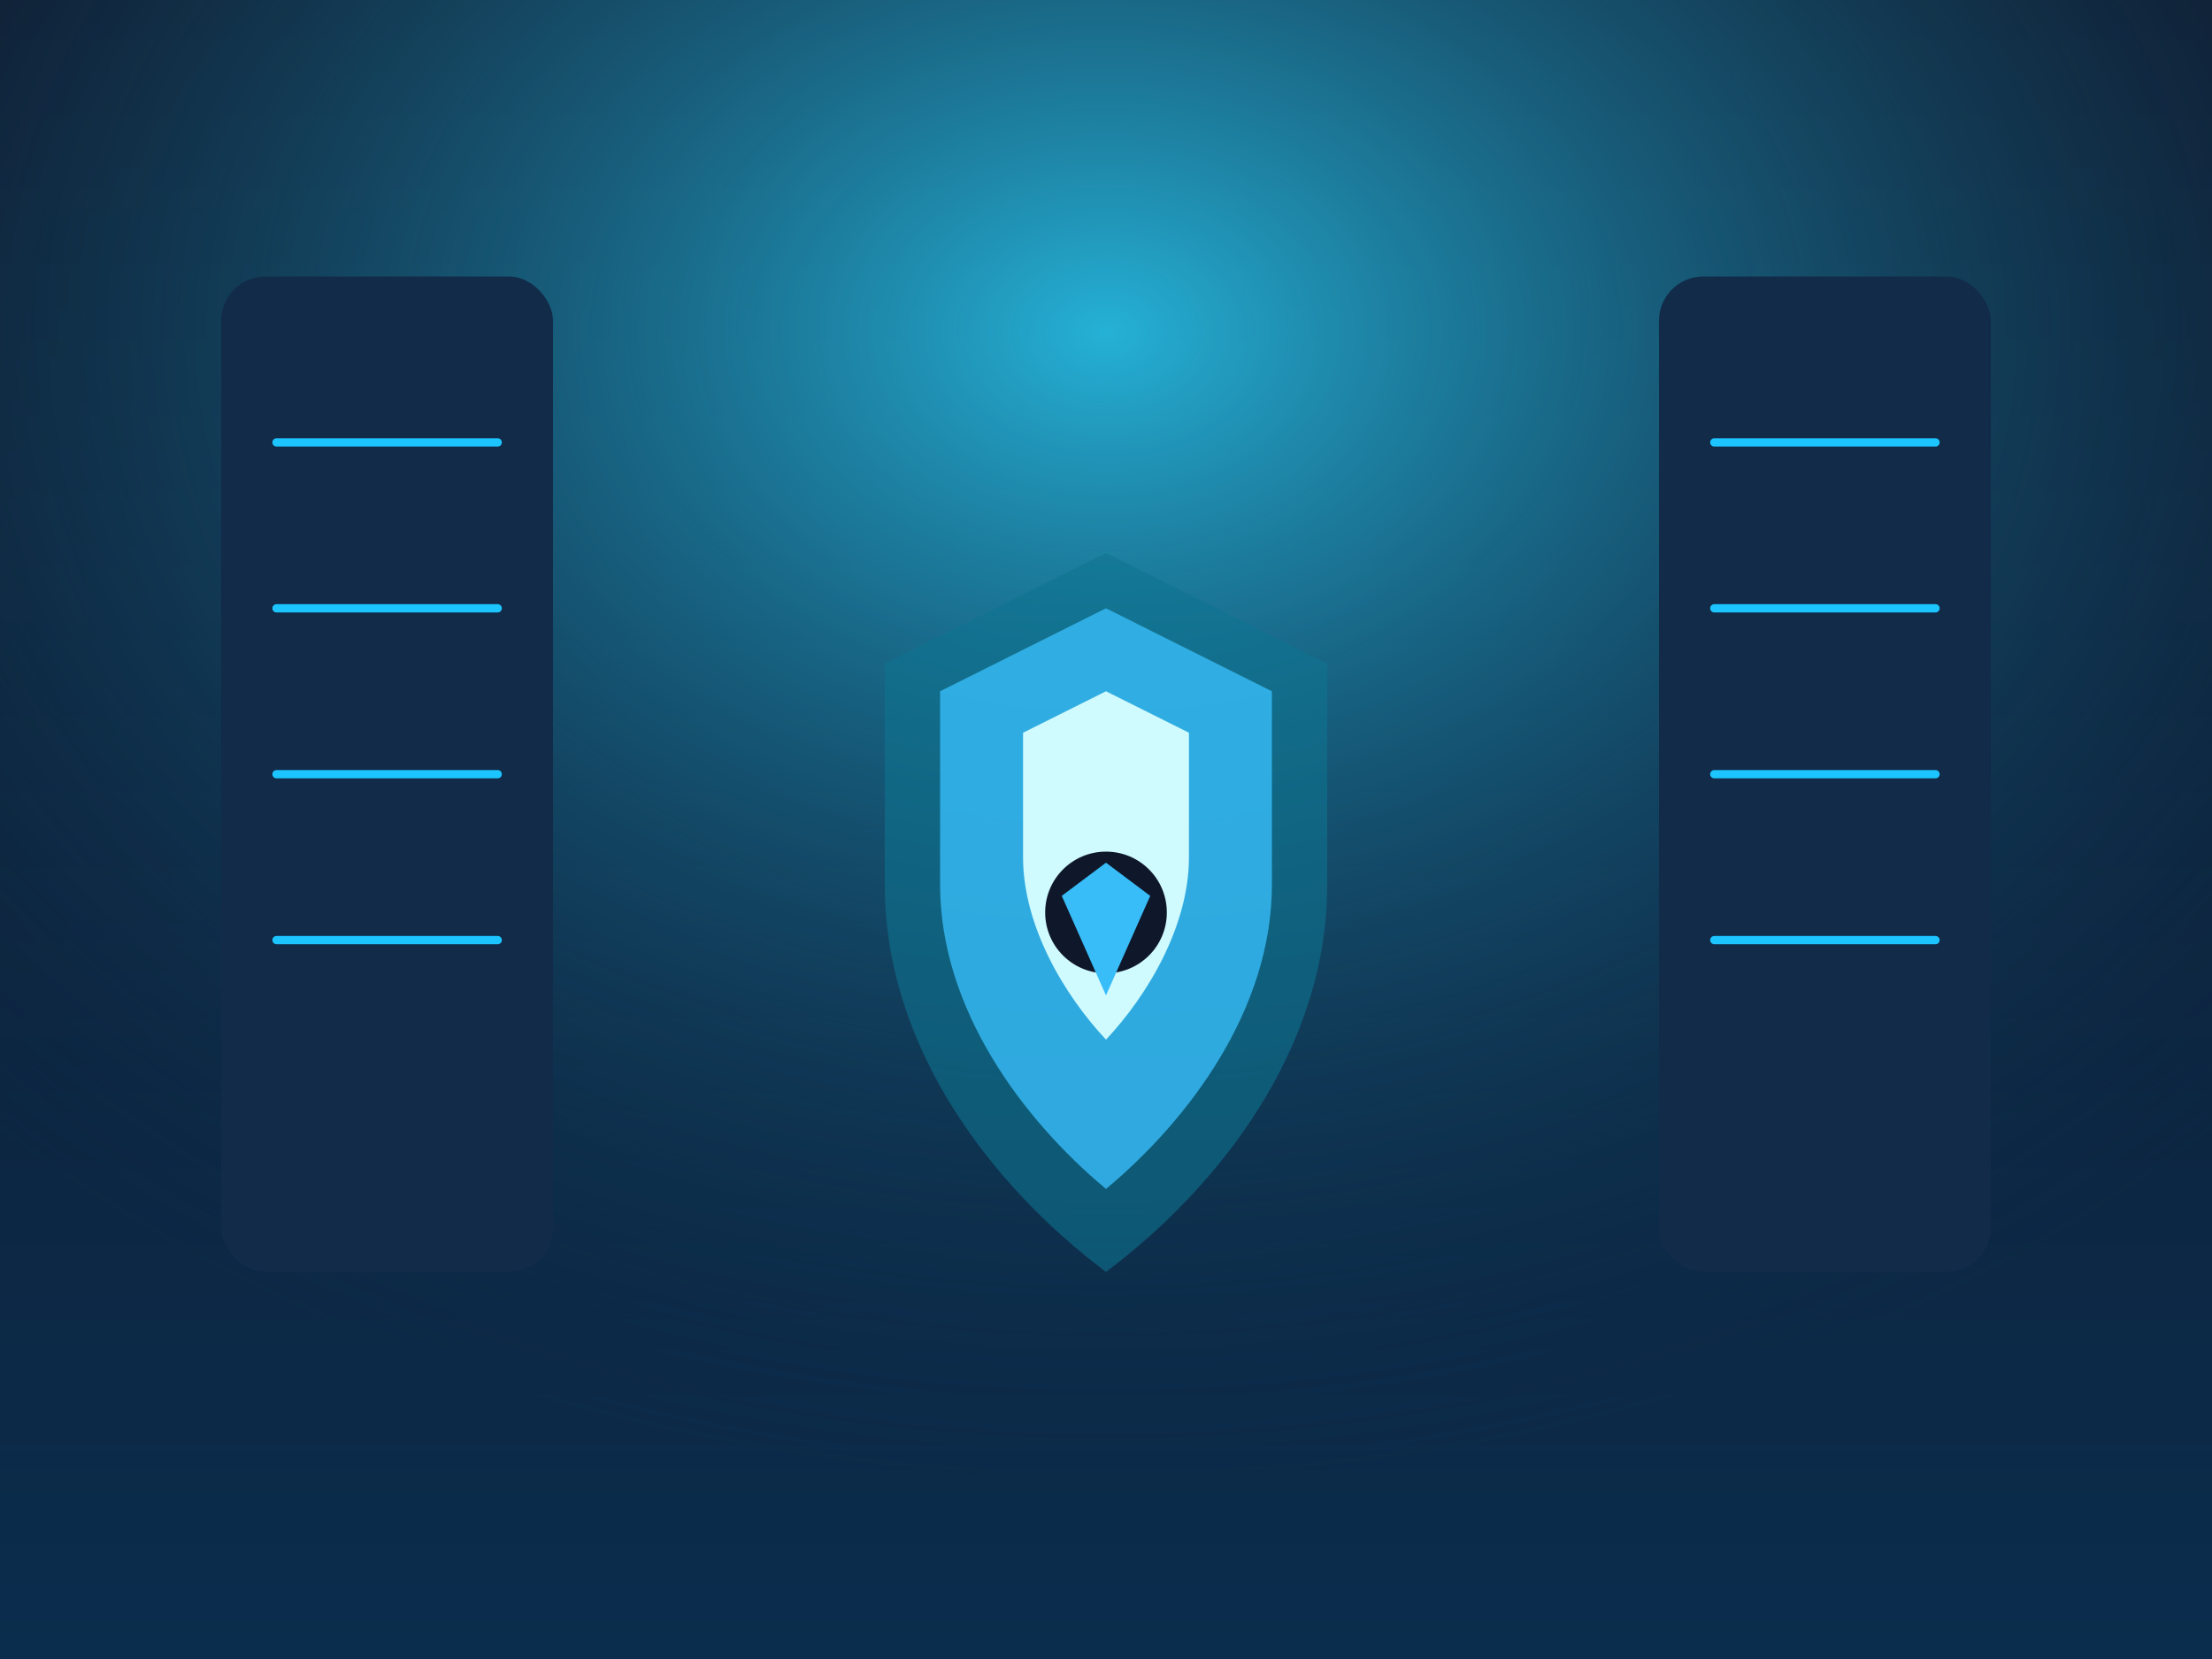 <svg width="800" height="600" viewBox="0 0 800 600" xmlns="http://www.w3.org/2000/svg" role="img" aria-labelledby="title desc">
  <rect x="0" y="0" width="800" height="600" fill="#808080" stroke="none"/>
  <title id="title">Stylised secure data centre corridor</title>
  <desc id="desc">Vector illustration of a blue-lit corridor with server racks and glowing security shield.</desc>
  <defs>
    <linearGradient id="glow" x1="0" y1="0" x2="0" y2="1">
      <stop offset="0%" stop-color="#0f172a" />
      <stop offset="100%" stop-color="#0b2d4d" />
    </linearGradient>
    <radialGradient id="light" cx="0.5" cy="0.2" r="0.7">
      <stop offset="0%" stop-color="#2bd6ff" stop-opacity="0.8" />
      <stop offset="100%" stop-color="#0b2d4d" stop-opacity="0" />
    </radialGradient>
  </defs>
  <rect width="800" height="600" fill="url(#glow)" />
  <rect x="0" y="0" width="800" height="600" fill="url(#light)" />
  <g fill="#112b49">
    <rect x="80" y="100" width="120" height="360" rx="16" />
    <rect x="600" y="100" width="120" height="360" rx="16" />
  </g>
  <g stroke="#1cc5ff" stroke-width="3" stroke-linecap="round">
    <line x1="100" y1="160" x2="180" y2="160" />
    <line x1="620" y1="160" x2="700" y2="160" />
    <line x1="100" y1="220" x2="180" y2="220" />
    <line x1="620" y1="220" x2="700" y2="220" />
    <line x1="100" y1="280" x2="180" y2="280" />
    <line x1="620" y1="280" x2="700" y2="280" />
    <line x1="100" y1="340" x2="180" y2="340" />
    <line x1="620" y1="340" x2="700" y2="340" />
  </g>
  <path d="M400 200 l-80 40 v80 c0 60 40 110 80 140 c40-30 80-80 80-140 v-80 z" fill="#0e7490" opacity="0.6" />
  <path d="M400 220 l-60 30 v70 c0 45 30 85 60 110 c30-25 60-65 60-110 v-70 z" fill="#38bdf8" opacity="0.8" />
  <path d="M400 250 l-30 15 v45 c0 25 15 50 30 66 c15-16 30-41 30-66 v-45 z" fill="#cffafe" />
  <circle cx="400" cy="330" r="22" fill="#0f172a" />
  <path d="M400 312 l-16 12 l16 36 l16-36 z" fill="#38bdf8" />
</svg>
